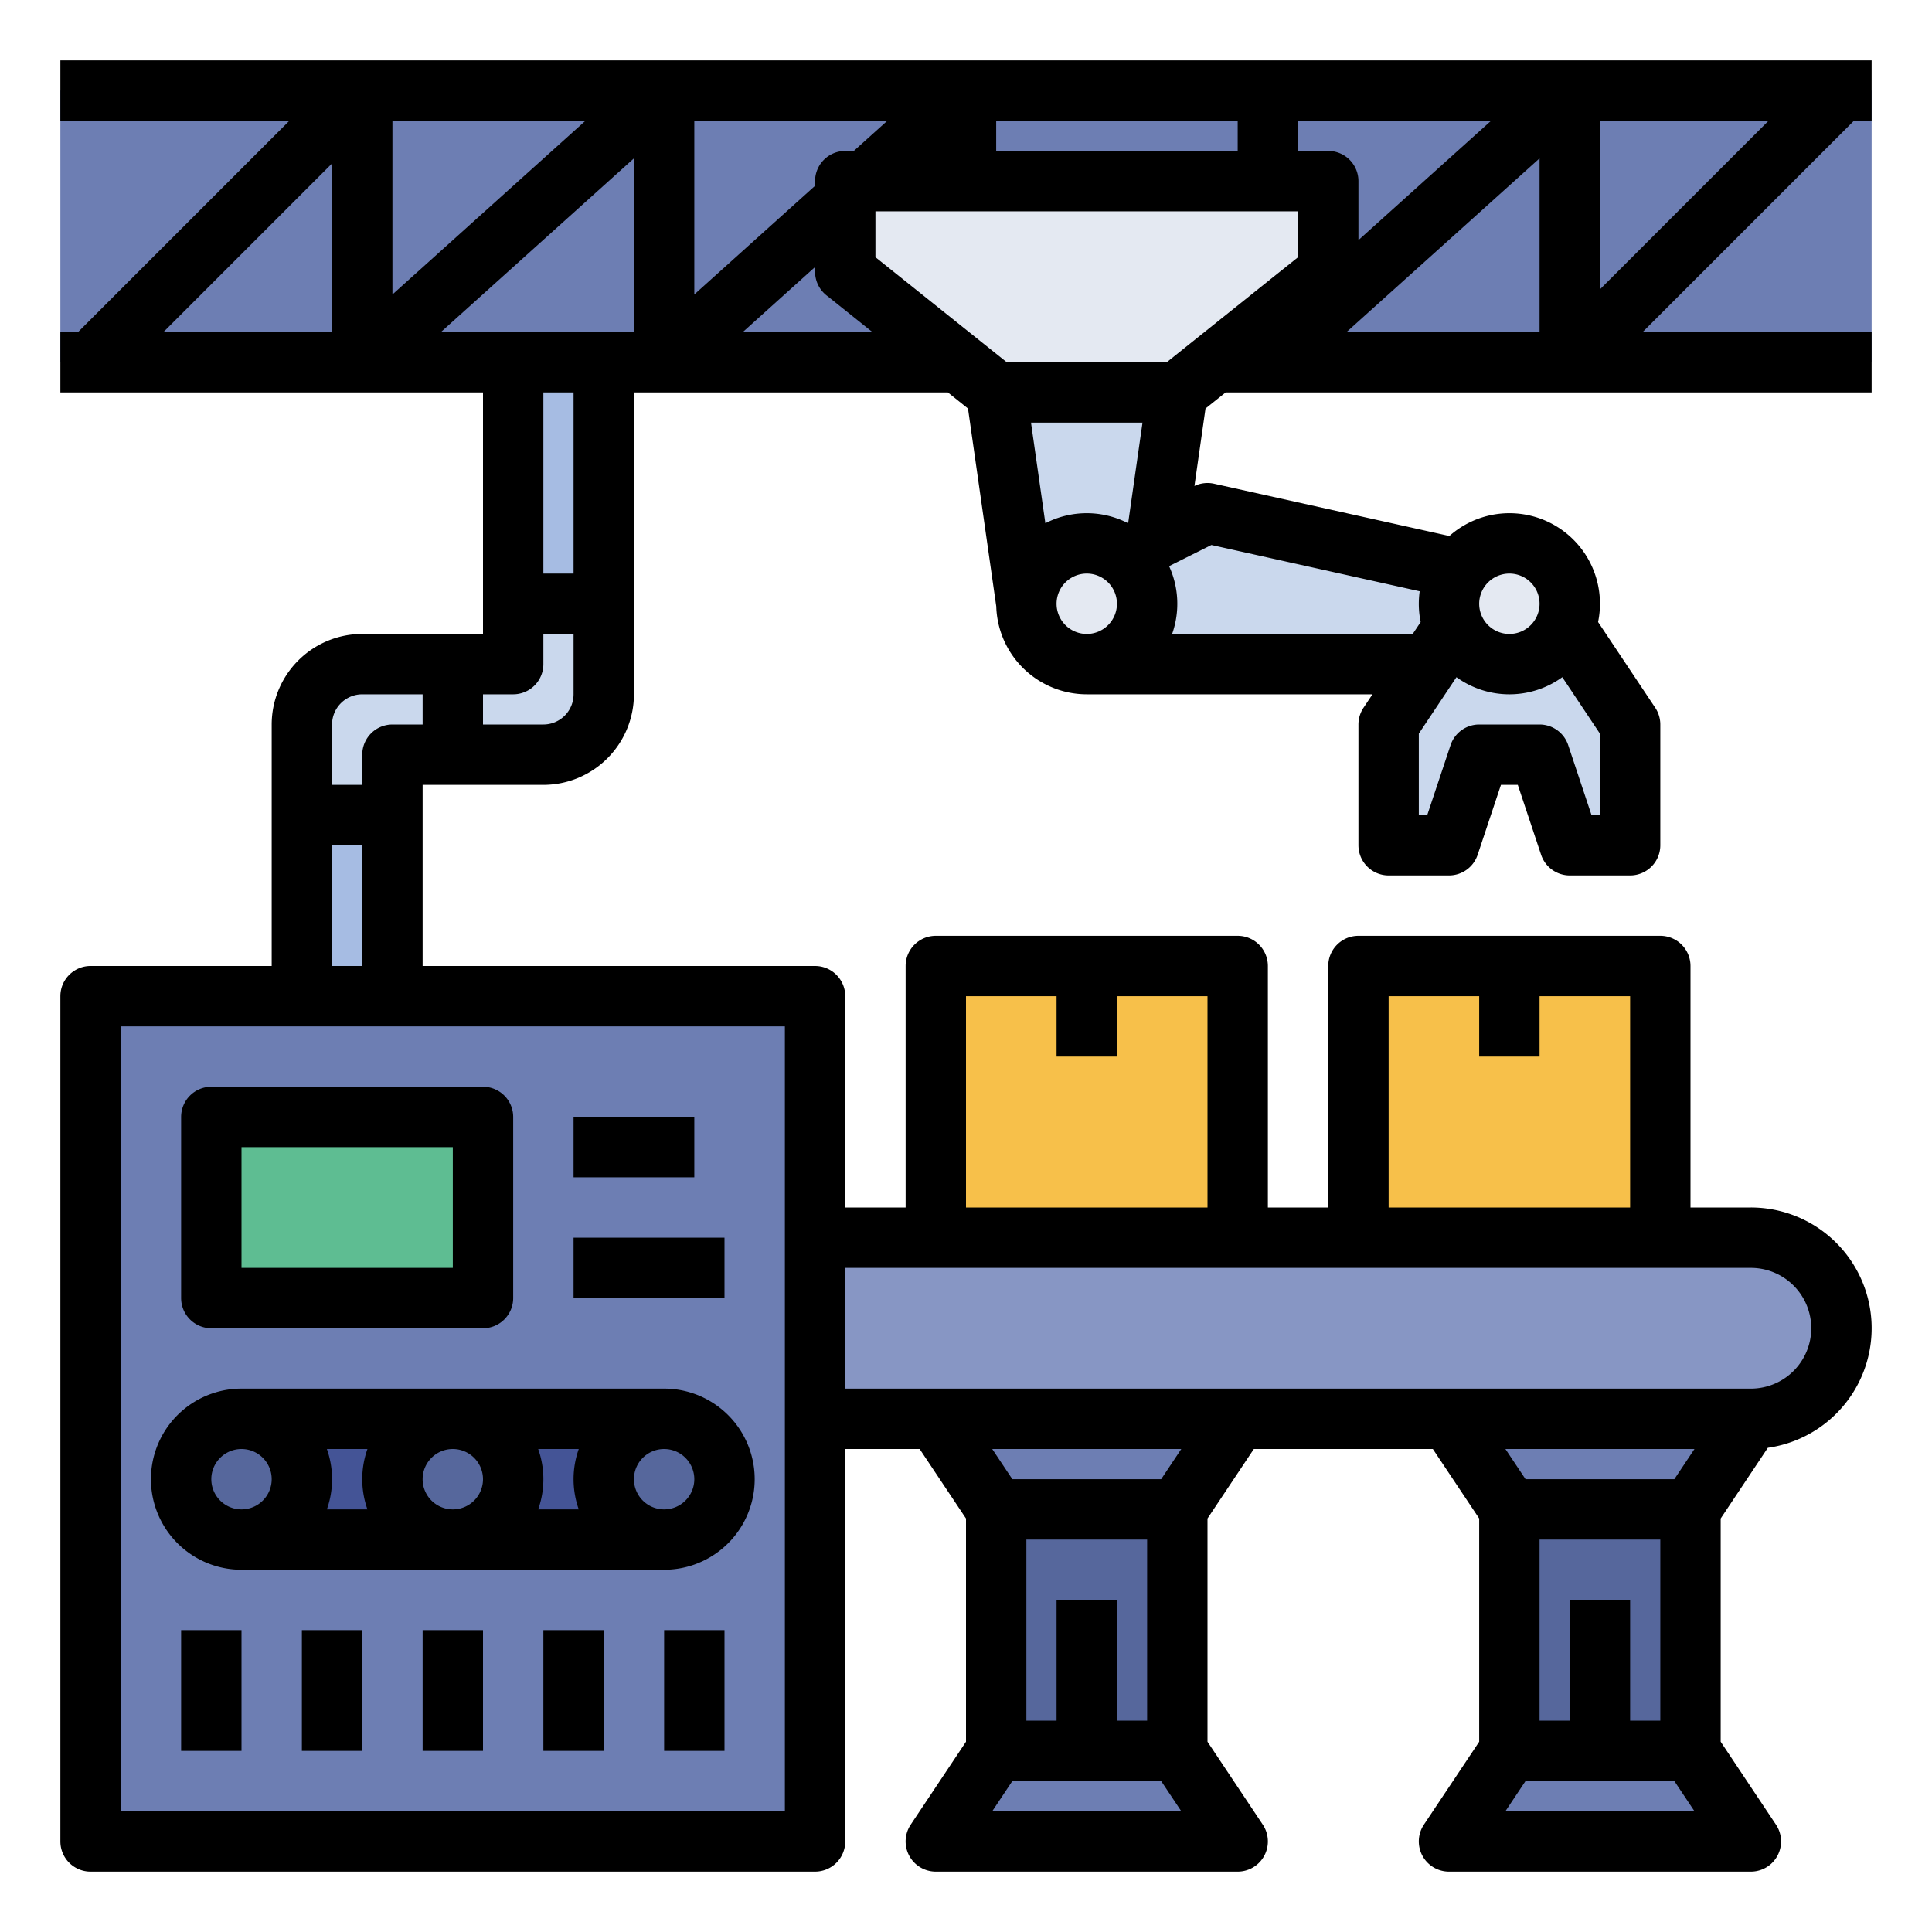 <svg id="filled_outline" height="512" viewBox="0 0 512 512" width="512" xmlns="http://www.w3.org/2000/svg" data-name="filled outline"><path d="m136 160h24v24a16 16 0 0 1 -16 16h-40v16h-24v-24a16 16 0 0 1 16-16h40z" fill="#cad8ed"/><path d="m24 264h192v224h-192z" fill="#6d7eb3"/><path d="m64 376h112v32h-112z" fill="#445496"/><path d="m16 24h480v72h-480z" fill="#6d7eb3"/><path d="m56 296h72v48h-72z" fill="#5ebd92"/><g fill="#56679c"><circle cx="64" cy="392" r="16"/><circle cx="176" cy="392" r="16"/><circle cx="120" cy="392" r="16"/></g><path d="m216 328h248a24 24 0 0 1 24 24 24 24 0 0 1 -24 24h-248z" fill="#8796c4"/><path d="m248 376 16 24h48l16-24z" fill="#6d7eb3"/><path d="m248 488 16-24h48l16 24z" fill="#6d7eb3"/><path d="m264 400h48v64h-48z" fill="#56679c"/><path d="m248 256h80v72h-80z" fill="#f7c04a"/><path d="m360 256h80v72h-80z" fill="#f7c04a"/><path d="m312 104-8 56h-32l-8-56z" fill="#cad8ed"/><path d="m80 216h24v48h-24z" fill="#a6bce3"/><path d="m136 96h24v64h-24z" fill="#a6bce3"/><path d="m384 376 16 24h48l16-24z" fill="#6d7eb3"/><path d="m384 488 16-24h48l16 24z" fill="#6d7eb3"/><path d="m400 400h48v64h-48z" fill="#56679c"/><path d="m312 104 40-32v-24h-128v24l40 32z" fill="#e4e9f2"/><path d="m400 153.78v22.22h-112v-24l32-16z" fill="#cad8ed"/><circle cx="288" cy="160" fill="#e4e9f2" r="16"/><path d="m408 156 24 36v32h-16l-8-24h-16l-8 24h-16v-32l24-36z" fill="#cad8ed"/><circle cx="400" cy="160" fill="#e4e9f2" r="16"/><path d="m56 352h72a8 8 0 0 0 8-8v-48a8 8 0 0 0 -8-8h-72a8 8 0 0 0 -8 8v48a8 8 0 0 0 8 8zm8-48h56v32h-56z"/><path d="m152 296h32v16h-32z"/><path d="m152 328h40v16h-40z"/><path d="m64 416h112a24 24 0 0 0 0-48h-112a24 24 0 0 0 0 48zm64-24a8 8 0 1 1 -8-8 8.009 8.009 0 0 1 8 8zm14.624-8h10.752a23.942 23.942 0 0 0 0 16h-10.752a23.942 23.942 0 0 0 0-16zm-45.248 16h-10.752a23.942 23.942 0 0 0 0-16h10.752a23.942 23.942 0 0 0 0 16zm86.624-8a8 8 0 1 1 -8-8 8.009 8.009 0 0 1 8 8zm-120-8a8 8 0 1 1 -8 8 8.009 8.009 0 0 1 8-8z"/><path d="m48 432h16v32h-16z"/><path d="m80 432h16v32h-16z"/><path d="m112 432h16v32h-16z"/><path d="m144 432h16v32h-16z"/><path d="m176 432h16v32h-16z"/><path d="m16 32h60.687l-56 56h-4.687v16h112v64h-32a24.027 24.027 0 0 0 -24 24v64h-48a8 8 0 0 0 -8 8v224a8 8 0 0 0 8 8h192a8 8 0 0 0 8-8v-104h19.719l12.281 18.422v59.156l-14.656 21.984a8 8 0 0 0 6.656 12.438h80a8 8 0 0 0 6.656-12.438l-14.656-21.984v-59.156l12.281-18.422h47.438l12.281 18.422v59.156l-14.656 21.984a8 8 0 0 0 6.656 12.438h80a8 8 0 0 0 6.656-12.438l-14.656-21.984v-59.156l12.496-18.744a31.997 31.997 0 0 0 -4.496-63.678h-16v-64a8 8 0 0 0 -8-8h-80a8 8 0 0 0 -8 8v64h-16v-64a8 8 0 0 0 -8-8h-80a8 8 0 0 0 -8 8v64h-16v-56a8 8 0 0 0 -8-8h-104v-48h32a24.027 24.027 0 0 0 24-24v-80h83.194l5.335 4.268 7.489 52.422a24.023 24.023 0 0 0 23.982 23.31h75.719l-2.375 3.562a7.996 7.996 0 0 0 -1.344 4.438v32a8 8 0 0 0 8 8h16a8 8 0 0 0 7.589-5.47l6.177-18.53h4.468l6.177 18.53a8 8 0 0 0 7.589 5.47h16a8 8 0 0 0 8-8v-32a7.996 7.996 0 0 0 -1.344-4.438l-15.147-22.721a23.987 23.987 0 0 0 -39.414-22.794l-62.36-13.858a7.998 7.998 0 0 0 -5.196.602l2.932-20.524 5.335-4.268h171.194v-16h-60.687l56-56h4.687v-16h-480zm288 424h-8v-32h-16v32h-8v-48h32zm-41.052 24 5.333-8h39.438l5.333 8zm44.771-88h-39.438l-5.333-8h50.104zm108.281 32v32h-8v-48h32v48h-8v-32zm-11.719-32-5.333-8h50.104l-5.333 8zm-5.333 88 5.333-8h39.438l5.333 8zm-30.948-216h24v16h16v-16h24v56h-64zm-112 0h24v16h16v-16h24v56h-64zm208 72a16 16 0 0 1 0 32h-240v-32zm-190.776-224h29.552l-3.809 26.663a23.913 23.913 0 0 0 -21.934 0zm-6.418-16-34.806-27.845v-12.155h112v12.155l-34.806 27.845zm141.194-54.037v46.037h-51.153zm-48 21.675v-15.637a8 8 0 0 0 -8-8h-8v-8h51.153zm-32-23.637h-64v-8h64zm-101.736 0h-2.264a8 8 0 0 0 -8 8v1.237l-32 28.8v-46.037h51.153zm-58.264 48h-51.153l51.153-46.037zm-64-9.963v-46.037h51.153zm-16-34.724v44.687h-44.687zm120 436.687h-176v-208h176zm-120-224v-32h8v32zm16-64a8 8 0 0 0 -8 8v8h-8v-16a8.009 8.009 0 0 1 8-8h16v8zm40 0h-16v-8h8a8 8 0 0 0 8-8v-8h8v16a8.009 8.009 0 0 1 -8 8zm8-40h-8v-48h8zm44.847-64 19.153-17.237v1.237a8 8 0 0 0 3.002 6.247l12.191 9.753zm83.153 72a8 8 0 1 1 8 8 8.009 8.009 0 0 1 -8-8zm144 56h-2.234l-6.177-18.53a8 8 0 0 0 -7.589-5.47h-16a8 8 0 0 0 -7.589 5.47l-6.177 18.53h-2.234v-21.578l9.976-14.964a23.923 23.923 0 0 0 28.048 0l9.976 14.964zm-24-64a8 8 0 1 1 -8 8 8.009 8.009 0 0 1 8-8zm-78.963-7.574 55.196 12.266a23.887 23.887 0 0 0 .257 8.15l-2.105 3.158h-63.762a23.927 23.927 0 0 0 -.8-17.968zm102.963-67.739v-44.687h44.687z"/></svg>
